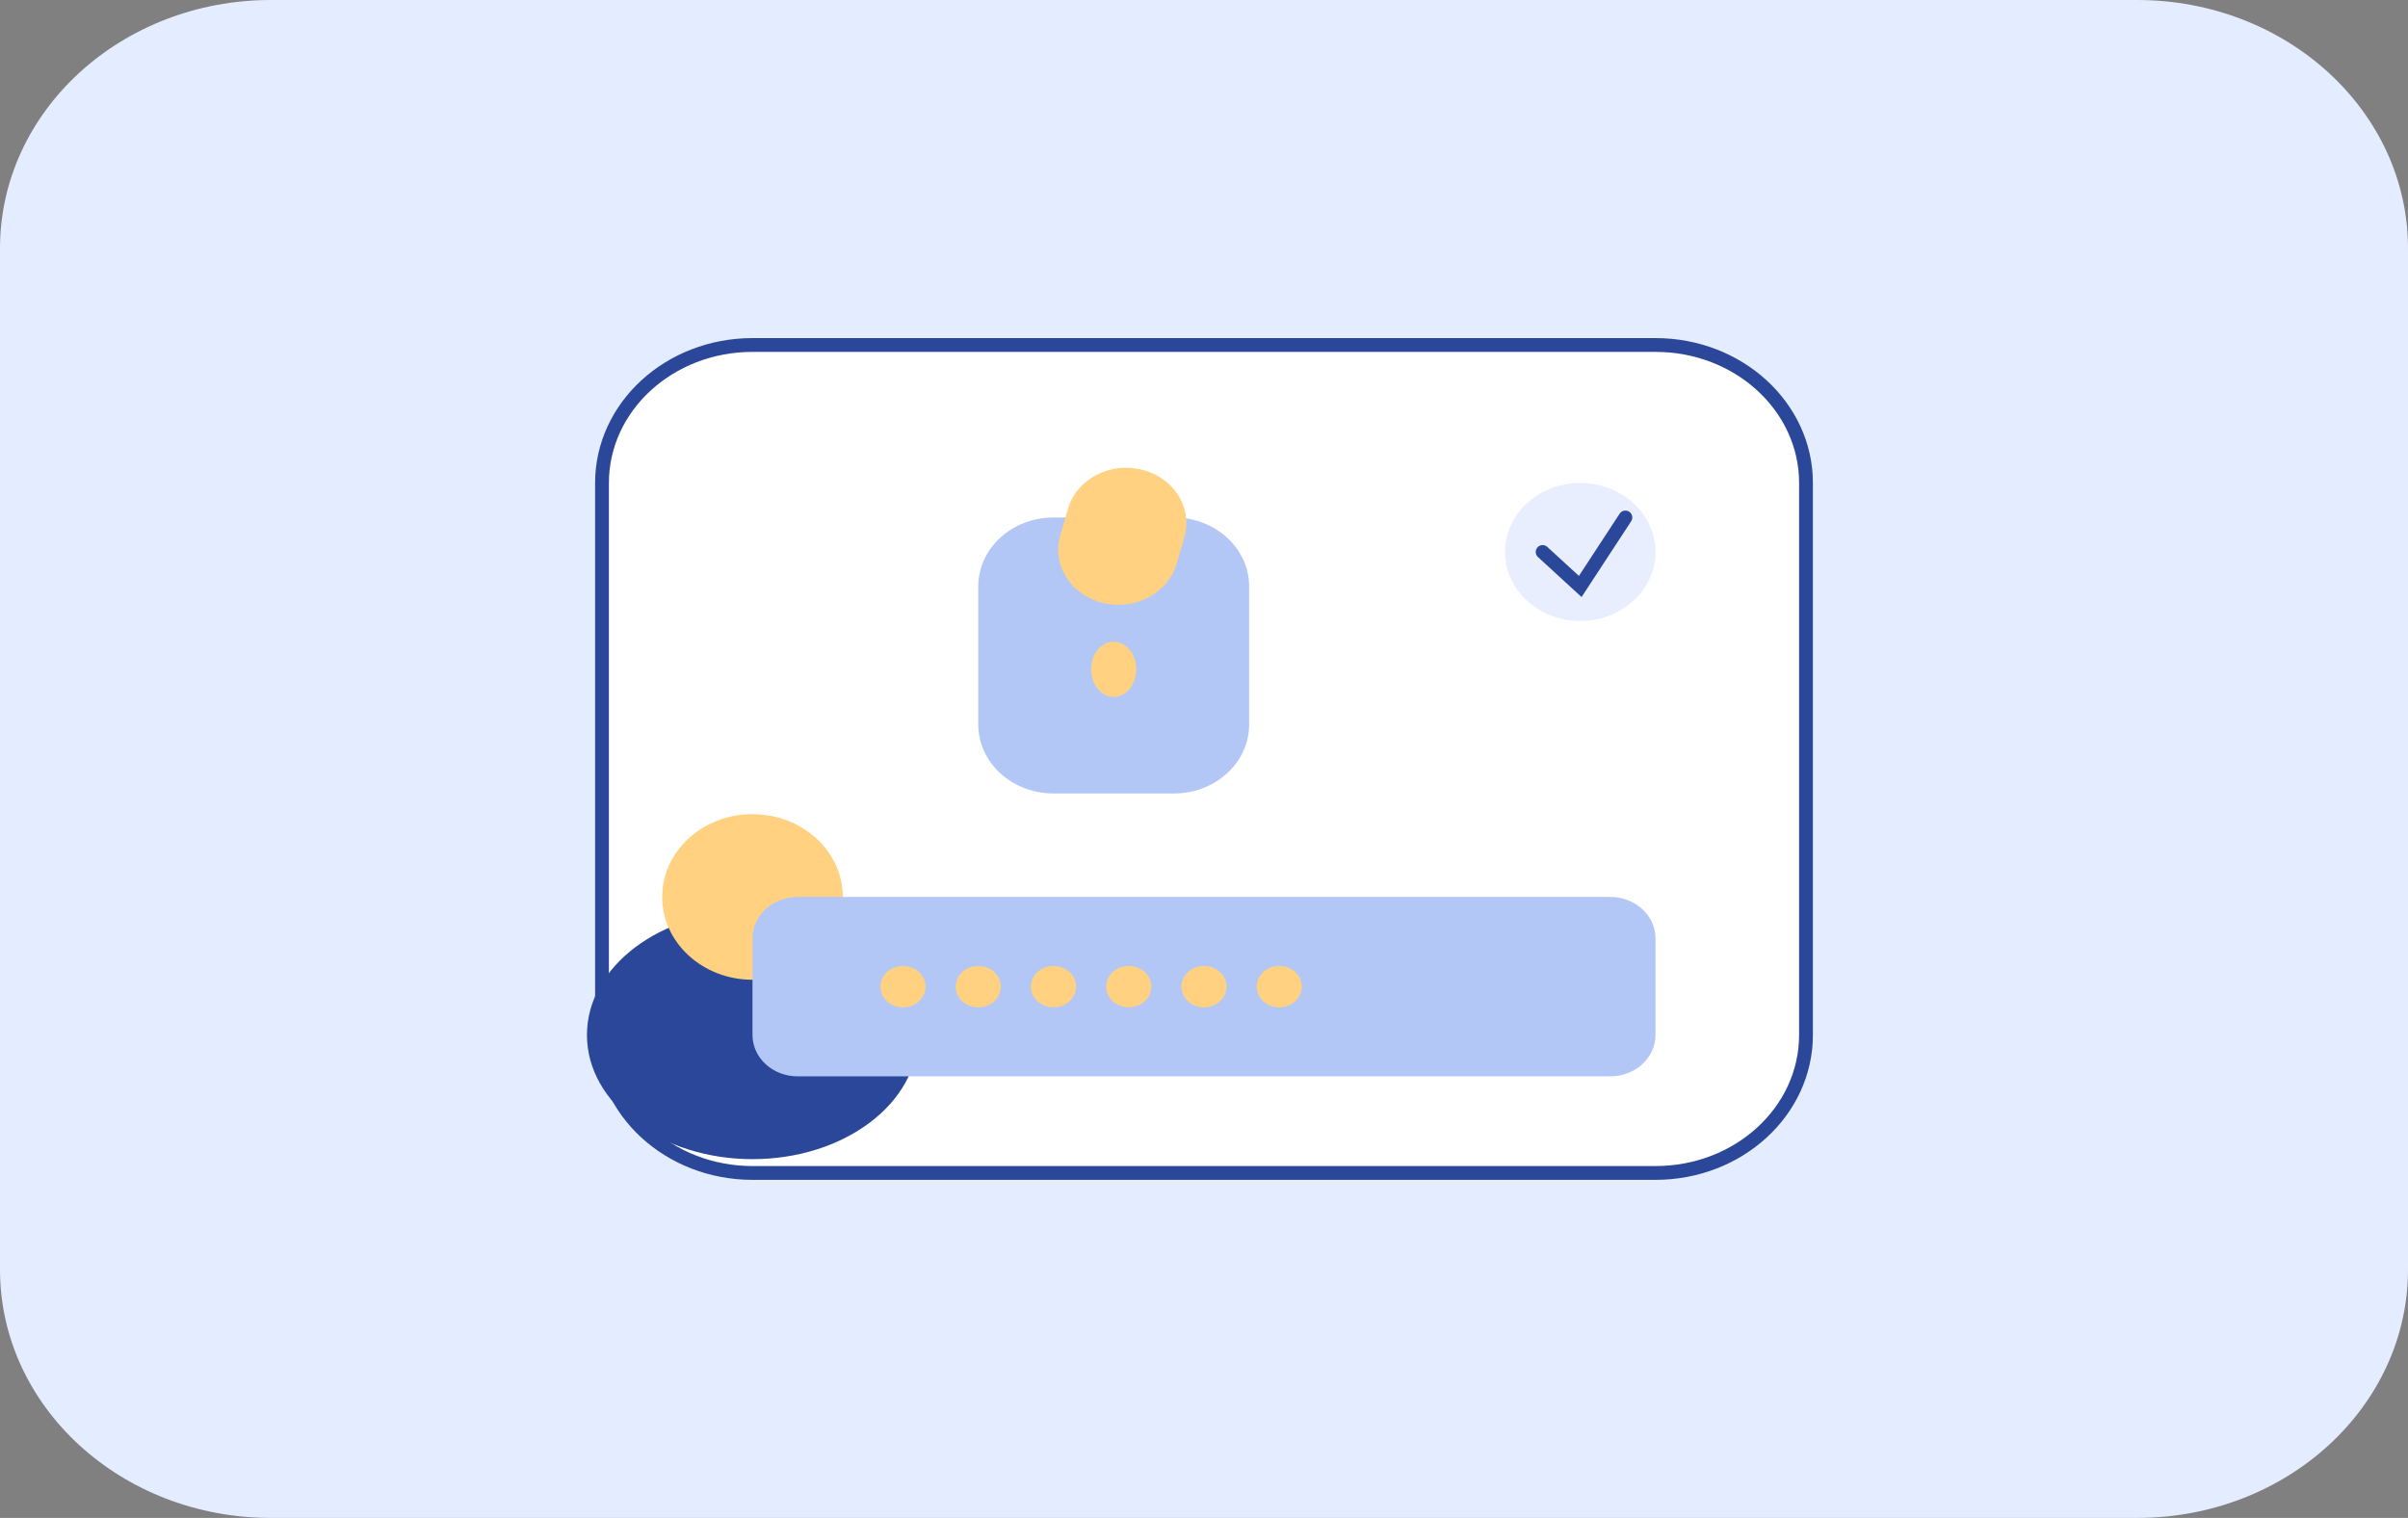 <svg width="349" height="220" viewBox="0 0 349 220" fill="none" xmlns="http://www.w3.org/2000/svg">
<rect x="0" y="0" width="349" height="220" fill="#808080" stroke="none"/>
<g clip-path="url(#clip0_14_859)">
<path d="M309.738 0H39.263C17.578 0 0 16.118 0 36V184C0 203.882 17.578 220 39.263 220H309.738C331.422 220 349 203.882 349 184V36C349 16.118 331.422 0 309.738 0Z" fill="#E3EDFF"/>
<path d="M239.938 50H109.062C97.016 50 87.25 58.954 87.25 70V150C87.25 161.046 97.016 170 109.062 170H239.938C251.984 170 261.75 161.046 261.75 150V70C261.75 58.954 251.984 50 239.938 50Z" fill="white" stroke="#2B4799" stroke-width="2"/>
<path d="M109.062 168C122.314 168 133.056 159.941 133.056 150C133.056 140.059 122.314 132 109.062 132C95.811 132 85.069 140.059 85.069 150C85.069 159.941 95.811 168 109.062 168Z" fill="#2B4799"/>
<path d="M109.062 142C116.291 142 122.15 136.627 122.15 130C122.15 123.373 116.291 118 109.062 118C101.834 118 95.975 123.373 95.975 130C95.975 136.627 101.834 142 109.062 142Z" fill="#FFD180"/>
<path d="M137.391 139.186L123.043 143.974C121.345 144.541 120.47 146.262 121.088 147.819C121.706 149.376 123.583 150.179 125.281 149.612L139.629 144.824C141.327 144.257 142.203 142.536 141.585 140.979C140.967 139.422 139.089 138.619 137.391 139.186Z" fill="#FFD180"/>
<path d="M139.6 147C142.009 147 143.963 144.761 143.963 142C143.963 139.239 142.009 137 139.6 137C137.191 137 135.238 139.239 135.238 142C135.238 144.761 137.191 147 139.6 147Z" fill="#FFD180"/>
<path d="M170.138 75H152.688C146.664 75 141.781 79.477 141.781 85V105C141.781 110.523 146.664 115 152.688 115H170.138C176.161 115 181.044 110.523 181.044 105V85C181.044 79.477 176.161 75 170.138 75Z" fill="#B3C7F7"/>
<path d="M171.647 77.868C172.894 73.601 170.132 69.214 165.478 68.071C160.823 66.927 156.039 69.46 154.792 73.727L153.663 77.591C152.416 81.859 155.178 86.246 159.832 87.389C164.487 88.533 169.271 86 170.518 81.732L171.647 77.868Z" fill="#FFD180"/>
<path d="M161.412 101C163.22 101 164.684 99.209 164.684 97C164.684 94.791 163.22 93 161.412 93C159.605 93 158.141 94.791 158.141 97C158.141 99.209 159.605 101 161.412 101Z" fill="#FFD180"/>
<path d="M233.394 130H115.606C111.992 130 109.062 132.686 109.062 136V150C109.062 153.314 111.992 156 115.606 156H233.394C237.008 156 239.938 153.314 239.938 150V136C239.938 132.686 237.008 130 233.394 130Z" fill="#B3C7F7"/>
<path d="M130.875 146C132.682 146 134.147 144.657 134.147 143C134.147 141.343 132.682 140 130.875 140C129.068 140 127.603 141.343 127.603 143C127.603 144.657 129.068 146 130.875 146Z" fill="#FFD180"/>
<path d="M141.781 146C143.588 146 145.053 144.657 145.053 143C145.053 141.343 143.588 140 141.781 140C139.974 140 138.509 141.343 138.509 143C138.509 144.657 139.974 146 141.781 146Z" fill="#FFD180"/>
<path d="M152.688 146C154.495 146 155.959 144.657 155.959 143C155.959 141.343 154.495 140 152.688 140C150.881 140 149.416 141.343 149.416 143C149.416 144.657 150.881 146 152.688 146Z" fill="#FFD180"/>
<path d="M163.594 146C165.401 146 166.866 144.657 166.866 143C166.866 141.343 165.401 140 163.594 140C161.787 140 160.322 141.343 160.322 143C160.322 144.657 161.787 146 163.594 146Z" fill="#FFD180"/>
<path d="M174.5 146C176.307 146 177.772 144.657 177.772 143C177.772 141.343 176.307 140 174.5 140C172.693 140 171.228 141.343 171.228 143C171.228 144.657 172.693 146 174.5 146Z" fill="#FFD180"/>
<path d="M185.406 146C187.213 146 188.678 144.657 188.678 143C188.678 141.343 187.213 140 185.406 140C183.599 140 182.134 141.343 182.134 143C182.134 144.657 183.599 146 185.406 146Z" fill="#FFD180"/>
<path opacity="0.3" d="M229.031 90C235.055 90 239.938 85.523 239.938 80C239.938 74.477 235.055 70 229.031 70C223.008 70 218.125 74.477 218.125 80C218.125 85.523 223.008 90 229.031 90Z" fill="#B3C7F7"/>
<path d="M223.578 80L229.031 85L235.575 75" stroke="#2B4799" stroke-width="2" stroke-linecap="round"/>
</g>
<defs>
<clipPath id="clip0_14_859">
<rect width="349" height="220" fill="white"/>
</clipPath>
</defs>
</svg>
